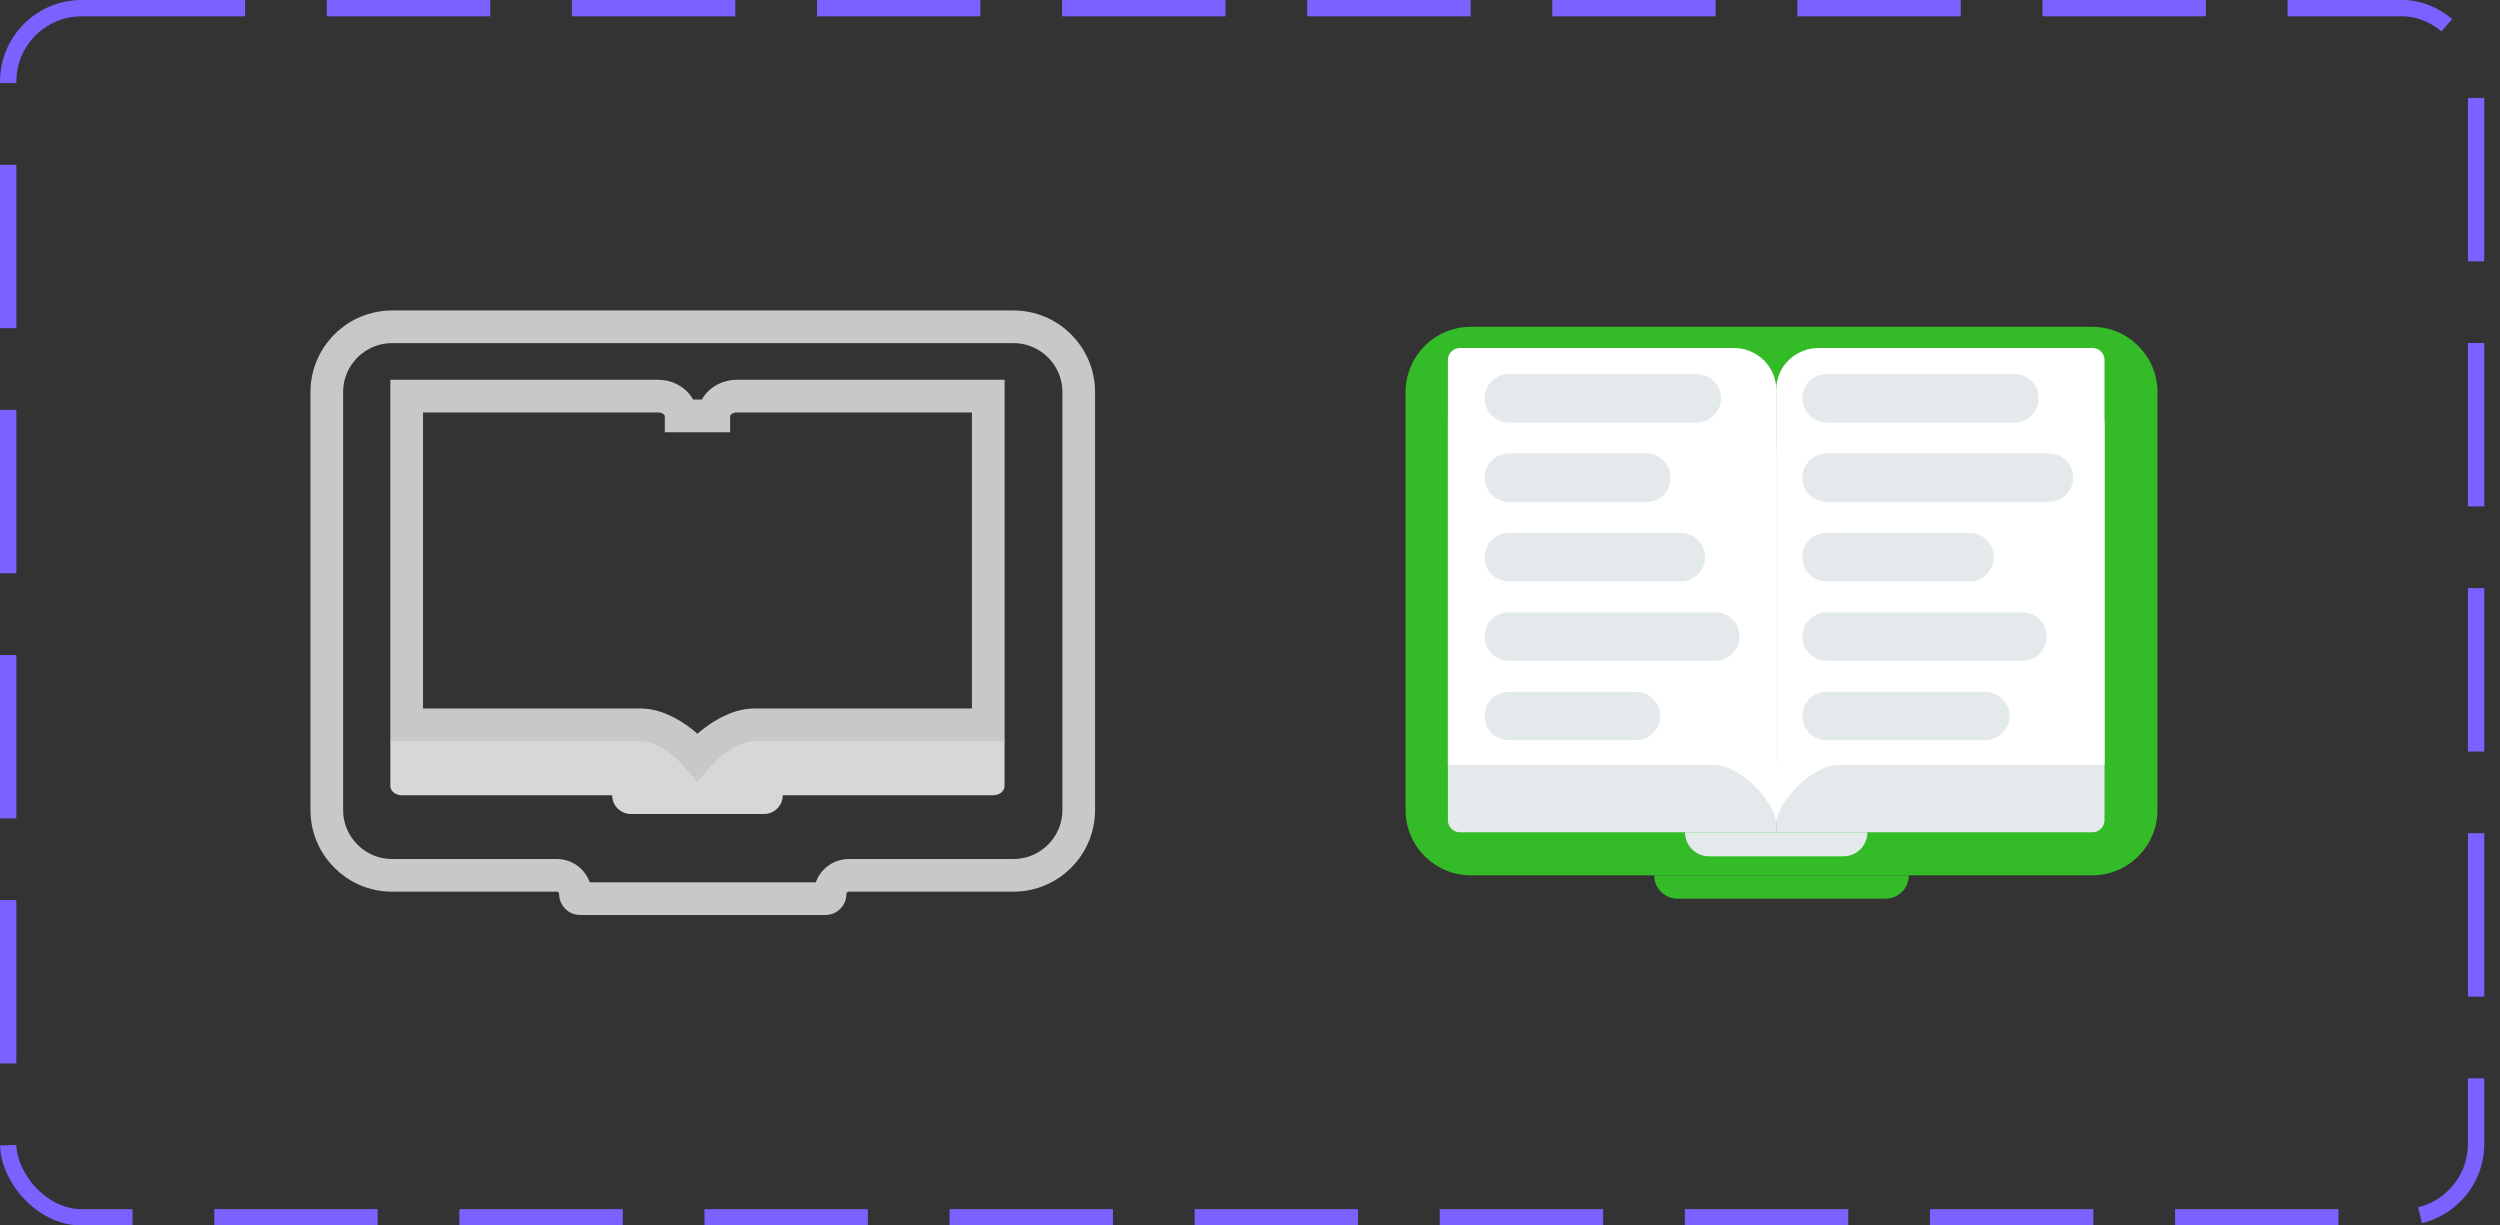 <svg width="153" height="75" viewBox="0 0 153 75" fill="none" xmlns="http://www.w3.org/2000/svg">
<rect x="0" y="0" width="153" height="75" fill="#333333" stroke="none"/>
<path d="M62.019 20H24C21.791 20 20 21.791 20 24V49.571C20 51.78 21.791 53.571 24 53.571H34.072C34.704 53.571 35.216 54.083 35.216 54.714C35.216 54.872 35.344 55 35.502 55H50.517C50.675 55 50.803 54.872 50.803 54.714C50.803 54.083 51.315 53.571 51.946 53.571H62.019C64.228 53.571 66.019 51.78 66.019 49.571V24C66.019 21.791 64.228 20 62.019 20Z" stroke="#C8C8C8" stroke-width="2"/>
<path d="M23.889 48.098C23.889 48.414 24.201 48.67 24.585 48.67H37.464C37.464 49.303 37.976 49.815 38.608 49.815H46.762C47.394 49.815 47.906 49.303 47.906 48.67H60.785C61.17 48.67 61.481 48.414 61.481 48.098V45.278H42.685H23.889V48.098Z" fill="#D7D7D7"/>
<path d="M43.249 45.74C43.051 45.92 42.861 46.113 42.685 46.316C42.51 46.113 42.32 45.92 42.122 45.74C41.716 45.372 41.252 45.038 40.774 44.792C40.31 44.552 39.761 44.359 39.204 44.359H24.889V24.241H40.249C41.135 24.241 41.685 24.872 41.685 25.453H42.685H43.685C43.685 24.872 44.235 24.241 45.122 24.241H60.481V44.359H46.166C45.609 44.359 45.06 44.552 44.596 44.792C44.119 45.038 43.655 45.372 43.249 45.74Z" stroke="#C8C8C8" stroke-width="2"/>
<path d="M86.019 24C86.019 21.791 87.809 20 90.019 20H128.037C130.246 20 132.037 21.791 132.037 24V49.571C132.037 51.78 130.246 53.571 128.037 53.571H116.821H101.234H90.019C87.809 53.571 86.019 51.78 86.019 49.571V24Z" fill="#34BB28"/>
<path d="M101.234 53.571V53.571C101.234 54.36 101.874 55 102.664 55H115.392C116.181 55 116.821 54.36 116.821 53.571V53.571H101.234Z" fill="#34BB28"/>
<path d="M88.611 25.921C88.611 25.515 88.944 25.185 89.355 25.185H106.099C107.538 25.185 108.704 26.338 108.704 27.76V50.936H103.122H89.355C88.944 50.936 88.611 50.606 88.611 50.2V25.921Z" fill="#E4EAEC"/>
<path d="M108.704 27.76C108.704 26.338 109.87 25.185 111.308 25.185H128.052C128.463 25.185 128.796 25.515 128.796 25.921V50.2C128.796 50.606 128.463 50.936 128.052 50.936H114.285H108.704V27.76Z" fill="#E4EAEC"/>
<path d="M108.704 50.936H106.099H103.122V50.936C103.122 51.749 103.781 52.407 104.594 52.407H112.813C113.626 52.407 114.285 51.749 114.285 50.936V50.936H111.308H108.704Z" fill="#E4EAEC"/>
<path d="M104.983 46.817C106.421 46.817 108.704 49.053 108.704 50.463C108.704 49.053 110.986 46.817 112.425 46.817H104.983Z" fill="white"/>
<path d="M108.704 23.848V46.817H112.425H128.052H128.796V46.088V22.025C128.796 21.623 128.463 21.296 128.052 21.296H111.308C109.87 21.296 108.704 22.439 108.704 23.848Z" fill="white"/>
<path d="M106.099 21.296H89.355C88.944 21.296 88.611 21.623 88.611 22.025V46.088V46.817H89.355H104.983H108.704V23.848C108.704 22.439 107.538 21.296 106.099 21.296Z" fill="white"/>
<path d="M92.338 23.889H103.843C104.111 23.889 104.329 24.107 104.329 24.375C104.329 24.643 104.111 24.861 103.843 24.861H92.338C92.069 24.861 91.852 24.643 91.852 24.375C91.852 24.107 92.069 23.889 92.338 23.889Z" stroke="#E4EAEC" stroke-width="2"/>
<path d="M92.338 28.75H100.764C101.032 28.75 101.25 28.968 101.25 29.236C101.25 29.505 101.032 29.722 100.764 29.722H92.338C92.069 29.722 91.852 29.505 91.852 29.236C91.852 28.968 92.069 28.75 92.338 28.75Z" stroke="#E4EAEC" stroke-width="2"/>
<path d="M92.338 33.611H102.87C103.139 33.611 103.356 33.829 103.356 34.097C103.356 34.366 103.139 34.583 102.87 34.583H92.338C92.069 34.583 91.852 34.366 91.852 34.097C91.852 33.829 92.069 33.611 92.338 33.611Z" stroke="#E4EAEC" stroke-width="2"/>
<path d="M92.338 38.472H104.977C105.245 38.472 105.463 38.69 105.463 38.958C105.463 39.227 105.245 39.444 104.977 39.444H92.338C92.069 39.444 91.852 39.227 91.852 38.958C91.852 38.69 92.069 38.472 92.338 38.472Z" stroke="#E4EAEC" stroke-width="2"/>
<path d="M100.116 43.333H92.338C92.069 43.333 91.852 43.551 91.852 43.819C91.852 44.088 92.069 44.306 92.338 44.306H100.116C100.384 44.306 100.602 44.088 100.602 43.819C100.602 43.551 100.384 43.333 100.116 43.333Z" stroke="#E4EAEC" stroke-width="2"/>
<path d="M111.782 23.889H123.287C123.556 23.889 123.773 24.107 123.773 24.375C123.773 24.643 123.556 24.861 123.287 24.861H111.782C111.514 24.861 111.296 24.643 111.296 24.375C111.296 24.107 111.514 23.889 111.782 23.889Z" stroke="#E4EAEC" stroke-width="2"/>
<path d="M111.782 28.75H125.394C125.662 28.75 125.88 28.968 125.88 29.236C125.88 29.505 125.662 29.722 125.394 29.722H111.782C111.514 29.722 111.296 29.505 111.296 29.236C111.296 28.968 111.514 28.75 111.782 28.75Z" stroke="#E4EAEC" stroke-width="2"/>
<path d="M111.782 33.611H120.532C120.801 33.611 121.019 33.829 121.019 34.097C121.019 34.366 120.801 34.583 120.532 34.583H111.782C111.514 34.583 111.296 34.366 111.296 34.097C111.296 33.829 111.514 33.611 111.782 33.611Z" stroke="#E4EAEC" stroke-width="2"/>
<path d="M111.782 38.472H123.773C124.042 38.472 124.259 38.69 124.259 38.958C124.259 39.227 124.042 39.444 123.773 39.444H111.782C111.514 39.444 111.296 39.227 111.296 38.958C111.296 38.69 111.514 38.472 111.782 38.472Z" stroke="#E4EAEC" stroke-width="2"/>
<path d="M121.505 43.333H111.782C111.514 43.333 111.296 43.551 111.296 43.819C111.296 44.088 111.514 44.306 111.782 44.306H121.505C121.773 44.306 121.991 44.088 121.991 43.819C121.991 43.551 121.773 43.333 121.505 43.333Z" stroke="#E4EAEC" stroke-width="2"/>
<rect x="0.5" y="0.5" width="151.037" height="74" rx="4.5" stroke="#7B61FF" stroke-dasharray="10 5"/>
</svg>
